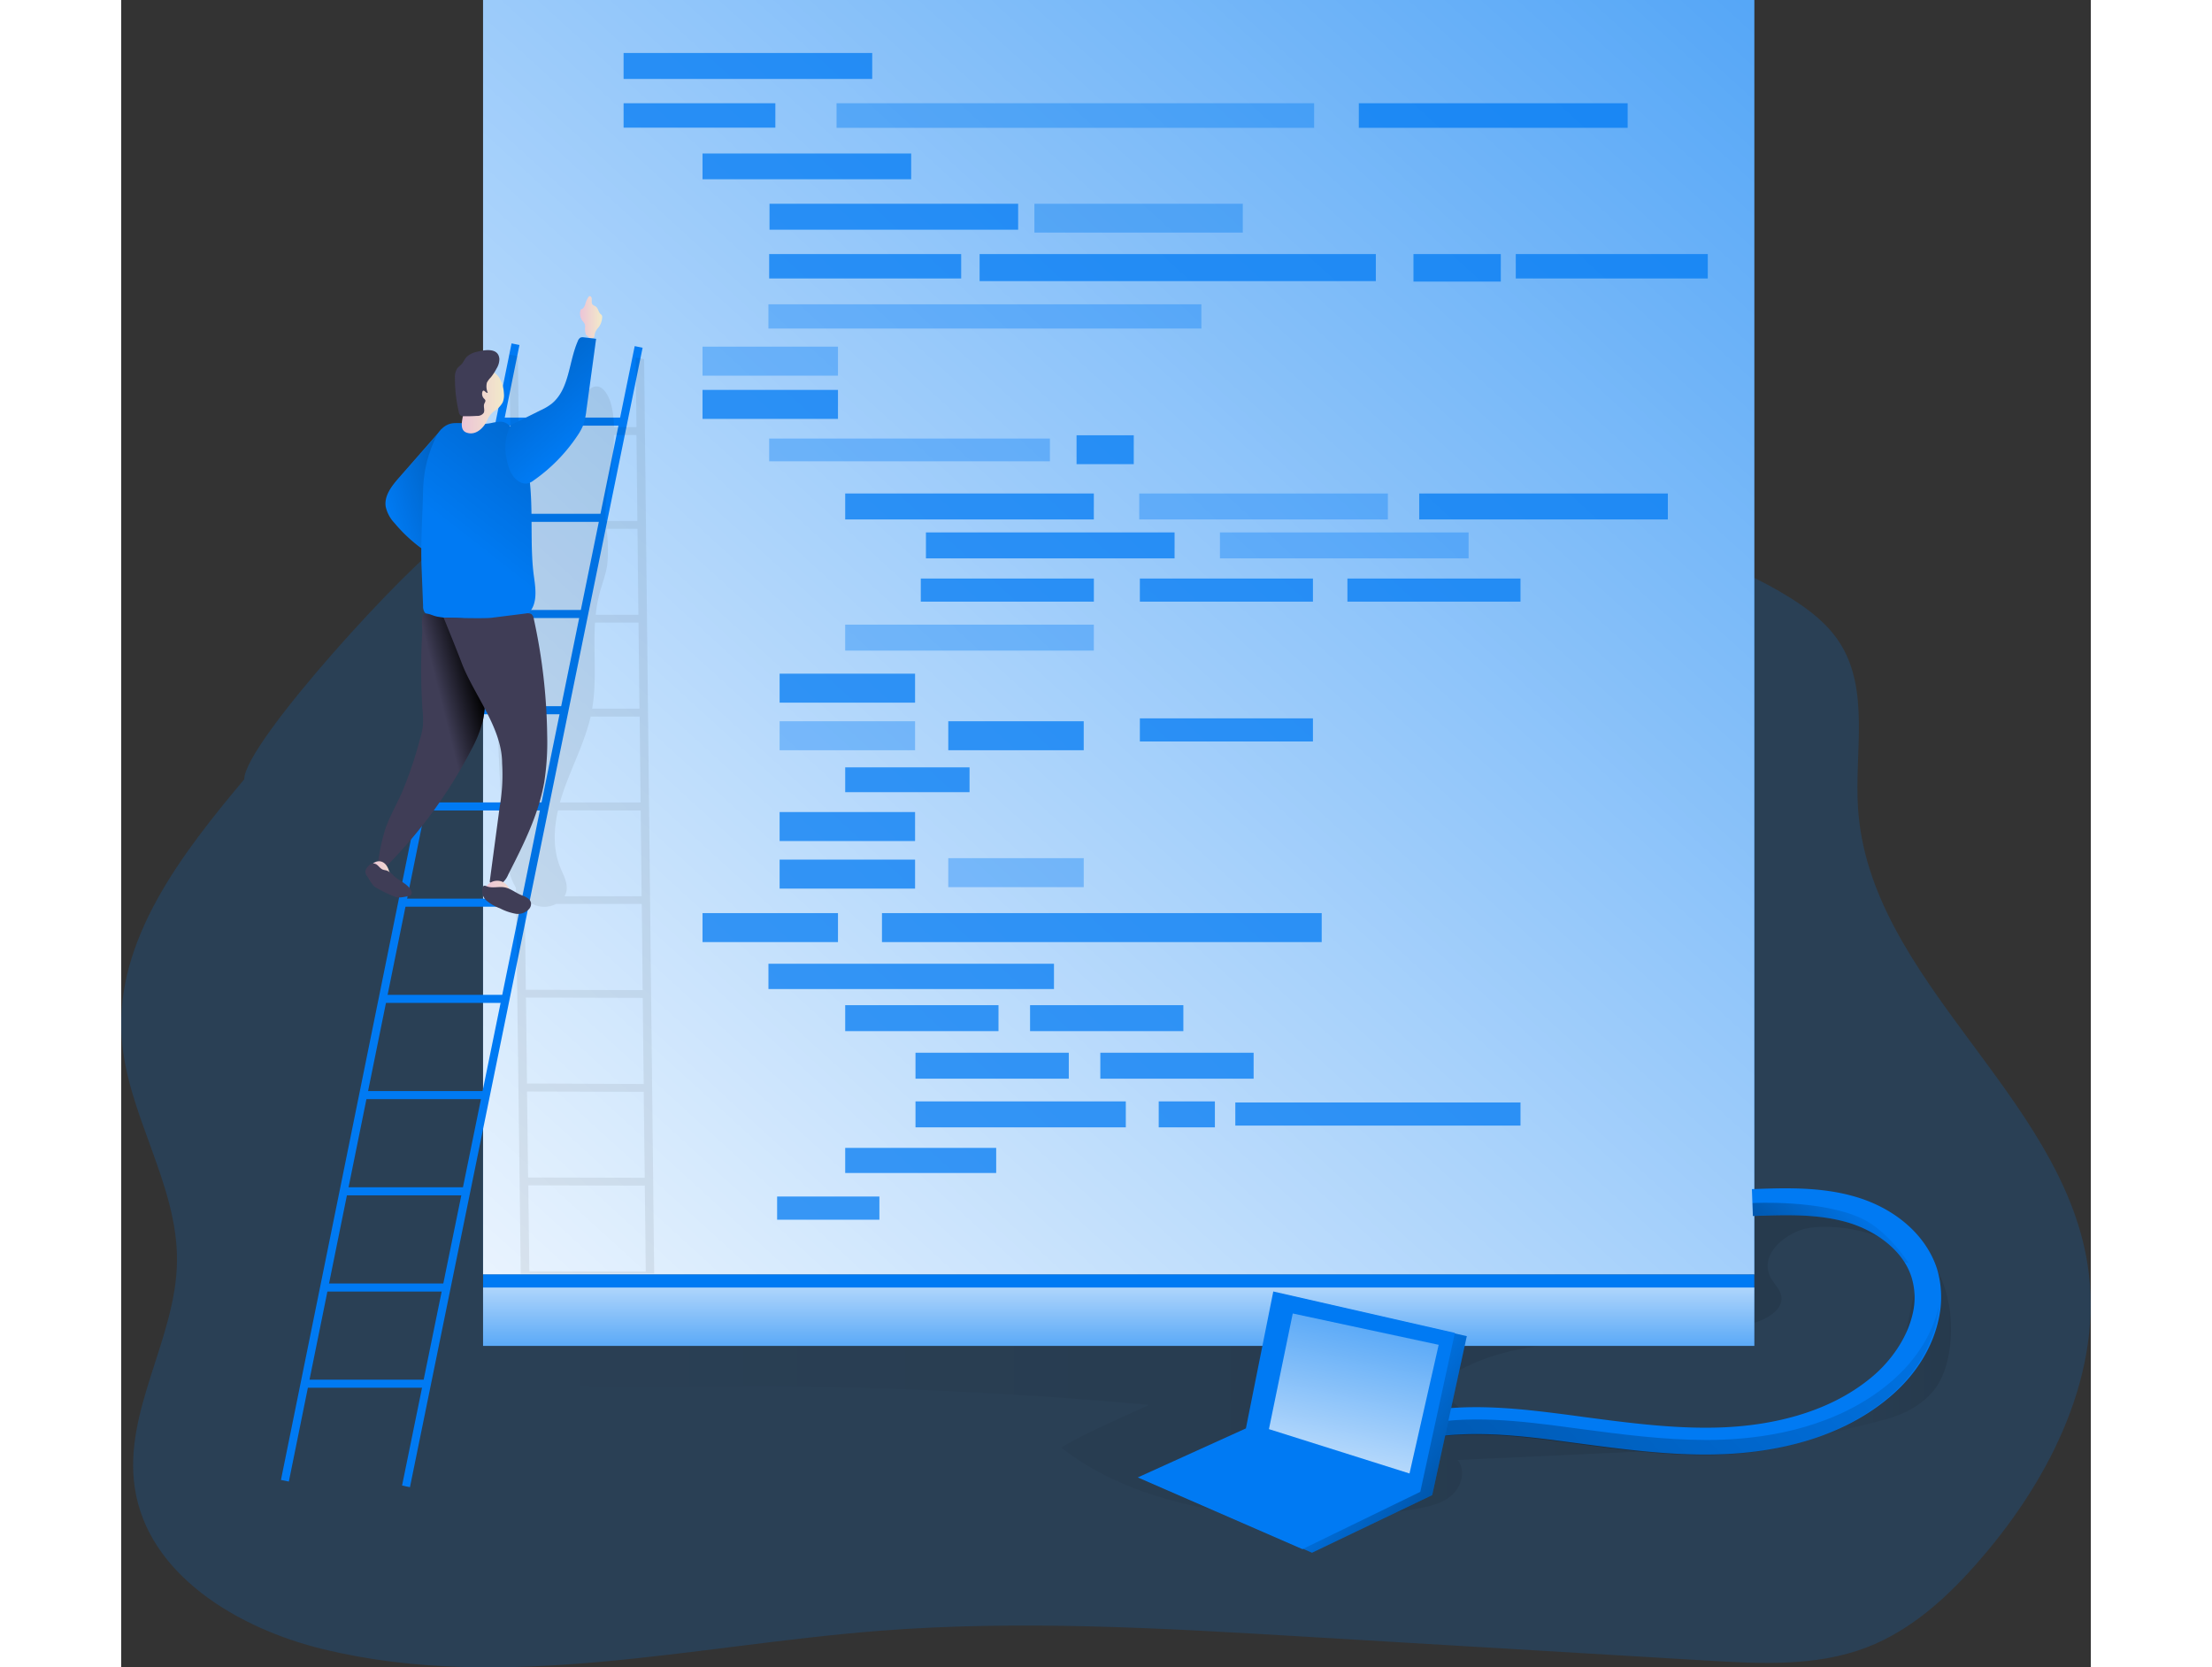 <svg id="Layer_1" data-name="Layer 1" xmlns="http://www.w3.org/2000/svg" xmlns:xlink="http://www.w3.org/1999/xlink" viewBox="0 0 513 434.23" width="406" height="306" class="illustration styles_illustrationTablet__1DWOa"><rect x="0" y="0" width="513" height="434.23" fill="#333333" stroke="none"/><defs><linearGradient id="linear-gradient" x1="436.97" y1="373.26" x2="479.61" y2="373.26" gradientUnits="userSpaceOnUse"><stop offset="0" stop-opacity="0"></stop><stop offset="0.99"></stop></linearGradient><linearGradient id="linear-gradient-2" x1="101.52" y1="375.76" x2="464.8" y2="375.76" xlink:href="#linear-gradient"></linearGradient><linearGradient id="linear-gradient-3" x1="71.64" y1="151.77" x2="155.54" y2="126.62" xlink:href="#linear-gradient"></linearGradient><linearGradient id="linear-gradient-4" x1="600.52" y1="-208.11" x2="48.66" y2="397.81" gradientUnits="userSpaceOnUse"><stop offset="0" stop-color="#fff" stop-opacity="0"></stop><stop offset="0.99" stop-color="#fff"></stop></linearGradient><linearGradient id="linear-gradient-5" x1="4.06" y1="-30585.19" x2="183.14" y2="16602.44" xlink:href="#linear-gradient"></linearGradient><linearGradient id="linear-gradient-6" x1="122.5" y1="103.4" x2="128.26" y2="103.4" gradientUnits="userSpaceOnUse"><stop offset="0" stop-color="#ecc4d7"></stop><stop offset="0.42" stop-color="#efd4d1"></stop><stop offset="1" stop-color="#f2eac9"></stop></linearGradient><linearGradient id="linear-gradient-7" x1="93.35" y1="162.24" x2="240.32" y2="-25.56" xlink:href="#linear-gradient"></linearGradient><linearGradient id="linear-gradient-8" x1="91.71" y1="125.38" x2="102.71" y2="125.38" xlink:href="#linear-gradient-6"></linearGradient><linearGradient id="linear-gradient-9" x1="88.22" y1="211.26" x2="98.74" y2="208.63" xlink:href="#linear-gradient"></linearGradient><linearGradient id="linear-gradient-10" x1="67.43" y1="249.68" x2="77.97" y2="249.68" xlink:href="#linear-gradient-6"></linearGradient><linearGradient id="linear-gradient-11" x1="97.68" y1="254.06" x2="109.2" y2="254.06" xlink:href="#linear-gradient-6"></linearGradient><linearGradient id="linear-gradient-12" x1="122.62" y1="134.69" x2="27.73" y2="24.88" xlink:href="#linear-gradient"></linearGradient><linearGradient id="linear-gradient-13" x1="259.81" y1="366.97" x2="259.81" y2="320.3" xlink:href="#linear-gradient-4"></linearGradient><linearGradient id="linear-gradient-14" x1="475.69" y1="313.82" x2="58.42" y2="710.82" xlink:href="#linear-gradient"></linearGradient><linearGradient id="linear-gradient-15" x1="316.11" y1="372.37" x2="401.7" y2="437.41" xlink:href="#linear-gradient"></linearGradient><linearGradient id="linear-gradient-16" x1="331.88" y1="310.54" x2="310.49" y2="409.08" xlink:href="#linear-gradient-4"></linearGradient><linearGradient id="linear-gradient-17" x1="459.35" y1="331.38" x2="389.13" y2="398.18" xlink:href="#linear-gradient"></linearGradient></defs><title>Developing Code</title><path d="M35.06,223.76C18.74,243.25,1.46,265.5,3.13,290.88,4.46,311,17.75,329.1,17.55,349.23s-14,39-11,59c3.34,22.7,26.89,36.74,49.2,42.13,47.1,11.38,96.19-1,144.49-4.8,37.08-2.91,74.35-.69,111.47,1.53L416,453.29c14,.84,28.5,1.61,41.59-3.41,12-4.59,21.69-13.64,30-23.35,18.21-21.16,31.88-48.71,27.61-76.29-6.89-44.46-56.94-74.14-59.81-119-.94-14.68,3.15-30.86-4.86-43.19-3.15-4.85-7.86-8.46-12.75-11.53-30.48-19.1-68.64-19.56-104.61-19.42l-176.08.66c-19.43.07-52.14-6.34-69.21,3.54C79.24,166.29,35.06,214.29,35.06,223.76Z" transform="translate(-3.02 -20.79)" fill="#007af3" opacity="0.18" style="isolation: isolate;"></path><path d="M479.44,363.26c.75,8.45-1.11,15.66-4.24,19.57s-7.81,6.35-12.65,7.65S442,395.72,437,396c4.86-1.51,23.56-7.16,26-11.63a57.72,57.72,0,0,0,2.68-6.33c1.65-4.15,3.81-23.57,7-26.76C476.39,347.6,479.08,359.16,479.44,363.26Z" transform="translate(-3.02 -20.79)" opacity="0.1" fill="url(#linear-gradient)"></path><path d="M270.72,386.7a1205.8,1205.8,0,0,0-134.26-4.64c-12.72.28-27.64-.29-34.94-10.71,8.15-6.35,19.23-7,29.55-7.35,101.43-3.62,195.51-6.69,296.94-10.31-4.65-3.37,0-11.6-.94-17.27,10-3.06,31.16,1.69,37.73,8.64-6.15-4.41-19.27-6-24.87-3.71s-10.14,7.33-7.09,12.54c.9,1.54,2.35,2.85,2.59,4.62.4,2.95-2.69,5.09-5.44,6.23-24.23,10-53.69.43-77.1,12.26a8.92,8.92,0,0,0-3.56,2.75c-3.48,5.29,4.68,10.48,10.92,11.53a447.07,447.07,0,0,0,67.54,6.22l-76.69,3.56c2.19,2.62,1.08,6.86-1.47,9.13s-6.06,3-9.42,3.6c-28.38,4.85-68.58,2.92-92.36-16C255.08,393.55,263.1,390.28,270.72,386.7Z" transform="translate(-3.02 -20.79)" opacity="0.1" fill="url(#linear-gradient-2)"></path><path d="M86.47,132.56l-11,12.54c-1.92,2.18-4,4.76-3.56,7.64a9,9,0,0,0,2.32,4.31,39.89,39.89,0,0,0,7.07,6.61C85,153.58,87.86,143.23,86.47,132.56Z" transform="translate(-3.02 -20.79)" fill="#007af3"></path><path d="M86.61,132.51l-11,12.54c-1.92,2.18-4,4.77-3.56,7.64A9,9,0,0,0,74.32,157a39.92,39.92,0,0,0,7.08,6.6C85.18,153.53,88,143.19,86.61,132.51Z" transform="translate(-3.02 -20.79)" fill="url(#linear-gradient-3)"></path><rect x="94.25" width="331.11" height="331.96" fill="#007af3"></rect><rect x="94.25" width="331.11" height="331.96" fill="url(#linear-gradient-4)"></rect><rect x="-75.34" y="257.38" width="302.05" height="2.1" transform="translate(-195.65 260.44) rotate(-78.53)" fill="#007af3"></rect><rect x="-43.95" y="258.51" width="302.89" height="2.1" transform="translate(-171.34 292.14) rotate(-78.46)" fill="#007af3"></rect><rect x="98.47" y="108.76" width="32.1" height="2.1" fill="#007af3"></rect><rect x="93.41" y="133.82" width="32.1" height="2.1" fill="#007af3"></rect><rect x="88.34" y="158.87" width="32.1" height="2.1" fill="#007af3"></rect><rect x="83.27" y="183.93" width="32.1" height="2.1" fill="#007af3"></rect><rect x="78.2" y="208.99" width="32.1" height="2.1" fill="#007af3"></rect><rect x="73.13" y="234.05" width="32.1" height="2.1" fill="#007af3"></rect><rect x="68.07" y="259.11" width="32.1" height="2.1" fill="#007af3"></rect><rect x="63" y="284.17" width="32.1" height="2.1" fill="#007af3"></rect><rect x="57.93" y="309.23" width="32.1" height="2.1" fill="#007af3"></rect><rect x="52.86" y="334.29" width="32.1" height="2.1" fill="#007af3"></rect><rect x="47.79" y="359.34" width="32.1" height="2.1" fill="#007af3"></rect><path d="M141.84,352.47l-2.62-238.14-2.19-.42.2,18.13h-5.85c-.09-3.12-.52-6.14-1.62-8.18-3.09-5.75-7,0-8.12,3.85-.5,1.68-1.28,3.45-2.79,4.3l-5.9,0a10.09,10.09,0,0,0-2.1-.2,6.92,6.92,0,0,0-1.29.19h-3l-.23-18.45-2.19-.41.28,22.86c-.15.24-.3.49-.43.75-1.34,2.63-1.68,5.63-2,8.57-2.8,29.43-1.32,59.07.17,88.59.26,5.11.53,10.31,2.28,15.12a19,19,0,0,0,1.39,3l1.26,100.52Zm-2.19-.49-30.33-.07-.27-22.39,30.35.07Zm-.27-24.44L109,327.47l-.28-22.39,30.39.08Zm-.27-24.43L108.72,303l-.28-22.39,30.42.08Zm-.27-24.44-30.43-.08-.28-22.39h2a8.42,8.42,0,0,0,.86.4,6.79,6.79,0,0,0,5.3-.38l22.32,0Zm-.27-24.44-20.08,0a4.14,4.14,0,0,0,.54-1.56c.28-2.09-.88-4.05-1.67-6-1.89-4.68-1.7-9.84-.58-14.83l21.55.05Zm-.27-24.44-21,0c.36-1.31.78-2.6,1.23-3.86,2.24-6.18,5.28-12.12,6.76-18.5l12.77,0ZM138,205.35l-12.31,0c1.26-7.35.27-15,.74-22.39l11.33,0Zm-.27-24.44-11.12,0a37,37,0,0,1,.93-5.3c.66-2.52,1.64-5,2.05-7.55a39,39,0,0,0-.18-9.53l8.08,0Zm-.51-46.82.25,22.39-8.22,0a31.86,31.86,0,0,1-.08-3.24c.14-3.86,1.21-7.63,1.66-11.47a73.59,73.59,0,0,0,.54-7.67Z" transform="translate(-3.02 -20.79)" opacity="0.1" fill="url(#linear-gradient-5)"></path><g opacity="0.74"><rect x="130.85" y="13.8" width="64.76" height="6.76" fill="#007af3"></rect><rect x="130.85" y="26.89" width="39.53" height="6.36" fill="#007af3"></rect><rect x="186.32" y="26.89" width="124.39" height="6.4" fill="#007af3" opacity="0.54"></rect><rect x="322.35" y="26.89" width="70.02" height="6.4" fill="#007af3"></rect><rect x="151.41" y="39.98" width="54.35" height="6.71" fill="#007af3"></rect><rect x="151.41" y="90.29" width="35.28" height="7.55" fill="#007af3" opacity="0.48"></rect><rect x="248.83" y="113.37" width="14.9" height="7.52" fill="#007af3"></rect><rect x="151.41" y="101.55" width="35.28" height="7.55" fill="#007af3"></rect><rect x="151.41" y="237.82" width="35.28" height="7.55" fill="#007af3"></rect><rect x="171.49" y="175.46" width="35.28" height="7.55" fill="#007af3"></rect><rect x="171.49" y="187.85" width="35.28" height="7.55" fill="#007af3" opacity="0.48"></rect><rect x="171.49" y="211.5" width="35.28" height="7.55" fill="#007af3"></rect><rect x="171.49" y="223.89" width="35.28" height="7.55" fill="#007af3"></rect><rect x="215.42" y="187.85" width="35.28" height="7.55" fill="#007af3"></rect><rect x="215.42" y="223.51" width="35.28" height="7.55" fill="#007af3" opacity="0.48"></rect><rect x="198.15" y="237.82" width="114.53" height="7.55" fill="#007af3"></rect><rect x="168.86" y="53.07" width="64.76" height="6.76" fill="#007af3"></rect><rect x="237.85" y="53.07" width="54.28" height="7.51" fill="#007af3" opacity="0.52"></rect><rect x="168.77" y="66.17" width="50.01" height="6.36" fill="#007af3"></rect><rect x="168.77" y="114.22" width="73.12" height="5.93" fill="#007af3" opacity="0.48"></rect><rect x="363.23" y="66.17" width="50.01" height="6.36" fill="#007af3"></rect><rect x="223.58" y="66.17" width="103.2" height="7.05" fill="#007af3"></rect><rect x="336.58" y="66.17" width="22.75" height="7.17" fill="#007af3"></rect><rect x="168.58" y="79.26" width="112.76" height="6.31" fill="#007af3" opacity="0.48"></rect><rect x="168.58" y="251.01" width="74.37" height="6.59" fill="#007af3"></rect><rect x="188.57" y="128.53" width="64.76" height="6.76" fill="#007af3"></rect><rect x="188.57" y="162.69" width="64.76" height="6.76" fill="#007af3" opacity="0.48"></rect><rect x="188.57" y="298.97" width="39.33" height="6.54" fill="#007af3"></rect><rect x="170.84" y="311.64" width="26.64" height="6.04" fill="#007af3"></rect><rect x="188.57" y="261.8" width="39.93" height="6.76" fill="#007af3"></rect><rect x="236.72" y="261.8" width="39.93" height="6.76" fill="#007af3"></rect><rect x="206.88" y="274.19" width="39.93" height="6.76" fill="#007af3"></rect><rect x="255.02" y="274.19" width="39.93" height="6.76" fill="#007af3"></rect><rect x="206.88" y="286.86" width="54.78" height="6.76" fill="#007af3"></rect><rect x="270.23" y="286.86" width="14.63" height="6.76" fill="#007af3"></rect><rect x="188.57" y="199.86" width="32.39" height="6.46" fill="#007af3"></rect><rect x="208.26" y="150.68" width="45.08" height="6.02" fill="#007af3"></rect><rect x="265.32" y="150.68" width="45.08" height="6.02" fill="#007af3"></rect><rect x="265.32" y="187.1" width="45.08" height="6.02" fill="#007af3"></rect><rect x="319.38" y="150.68" width="45.08" height="6.02" fill="#007af3"></rect><rect x="290.18" y="287.14" width="74.28" height="6.02" fill="#007af3"></rect><rect x="265.16" y="128.53" width="64.76" height="6.76" fill="#007af3" opacity="0.48"></rect><rect x="209.6" y="138.67" width="64.76" height="6.76" fill="#007af3"></rect><rect x="286.18" y="138.67" width="64.76" height="6.76" fill="#007af3" opacity="0.48"></rect><rect x="338.08" y="128.53" width="64.76" height="6.76" fill="#007af3"></rect></g><path d="M124.07,108a5.11,5.11,0,0,1-.25-1.82,2.67,2.67,0,0,0,0-.8,3,3,0,0,0-.65-1,3.23,3.23,0,0,1-.46-3c.69-.14.93-.68,1.17-1.33a6.24,6.24,0,0,1,.83-1.9.52.52,0,0,1,.37-.23.47.47,0,0,1,.38.27c.29.58-.09,1.37.3,1.88.23.28.63.37.91.59.6.45.63,1.37,1.16,1.88a2.13,2.13,0,0,1,.34.33,1.06,1.06,0,0,1,.12.66,4.78,4.78,0,0,1-.89,2.47,4.12,4.12,0,0,0-1.06,1.83,2.29,2.29,0,0,1-.08.64.86.86,0,0,1-1,.43C124.89,108.81,124.38,108.19,124.07,108Z" transform="translate(-3.02 -20.79)" fill="url(#linear-gradient-6)"></path><path d="M104.56,132.16a4.52,4.52,0,0,0-1-1,3.37,3.37,0,0,0-2.11-.52,16.51,16.51,0,0,0-2.18.36c-3.14.58-6.36-.15-9.55,0-3.58.21-4.92,4-5.55,5.52a32,32,0,0,0-2.34,9.19c-.15,1.5-.19,3-.23,4.52-.18,6.13-.59,12.2-.35,18.33l.4,10.06a2.72,2.72,0,0,0,.45,1.71,2.6,2.6,0,0,0,1.35.71c5.65,1.63,11.61,1.67,17.49,1.67,3,0,6.42-.18,8.4-2.44,2.18-2.5,1.61-6.27,1.15-9.55C108.8,158.14,112.22,142.28,104.56,132.16Z" transform="translate(-3.02 -20.79)" fill="#007af3"></path><path d="M104.56,132.16a4.52,4.52,0,0,0-1-1,3.37,3.37,0,0,0-2.11-.52,16.51,16.51,0,0,0-2.18.36c-3.14.58-6.36-.15-9.55,0-3.58.21-4.92,4-5.55,5.52a32,32,0,0,0-2.34,9.19c-.15,1.5-.19,3-.23,4.52-.18,6.13-.59,12.2-.35,18.33l.4,10.06a2.72,2.72,0,0,0,.45,1.71,2.6,2.6,0,0,0,1.35.71c5.65,1.63,11.61,1.67,17.49,1.67,3,0,6.42-.18,8.4-2.44,2.18-2.5,1.61-6.27,1.15-9.55C108.8,158.14,112.22,142.28,104.56,132.16Z" transform="translate(-3.02 -20.79)" fill="url(#linear-gradient-7)"></path><path d="M100.62,127.56a6,6,0,0,0,1.78-2,5.08,5.08,0,0,0,.29-2.39,8.65,8.65,0,0,0-1-3.67,4.62,4.62,0,0,0-2.94-2.29c-2-.41-4.06,1-5,2.78a13.28,13.28,0,0,0-1.19,6c-.07,2.59-2.06,6.55.37,7.46,2.81,1.05,5-2,5.47-3.34A5.83,5.83,0,0,1,100.62,127.56Z" transform="translate(-3.02 -20.79)" fill="url(#linear-gradient-8)"></path><path d="M101.52,114.3a4.74,4.74,0,0,1-.75,2.5,13,13,0,0,1-1.5,2.3,5.37,5.37,0,0,0-1,1.36,4.07,4.07,0,0,0,.22,2.61c-.43.22-.84-.76-1.24-.49a.5.5,0,0,0-.15.25,1.79,1.79,0,0,0,.43,1.79,1.2,1.2,0,0,1,.32.39c.12.31-.14.63-.26.94-.3.76.23,1.69-.17,2.4a2,2,0,0,1-1.74.76c-1.17.08-2.34.11-3.51.08a1.34,1.34,0,0,1-.69-.14,1.44,1.44,0,0,1-.53-1,37.16,37.16,0,0,1-1-8.79,4.2,4.2,0,0,1,.58-2.5c.35-.47.86-.78,1.23-1.21s.73-1.25,1.22-1.79a5.45,5.45,0,0,1,2.61-1.32C97.52,111.93,101.3,111.2,101.52,114.3Z" transform="translate(-3.02 -20.79)" fill="#3f3d56"></path><path d="M81.47,205.43a24,24,0,0,1,.11,4.56,22.21,22.21,0,0,1-.82,3.59A103.1,103.1,0,0,1,76,227.51c-1.38,3-3.07,6-4.17,9.12A53.38,53.38,0,0,0,69.64,248a4.71,4.71,0,0,0,2.46-1.59A124.88,124.88,0,0,0,94.23,216a31.63,31.63,0,0,0,3-7.51,36.31,36.31,0,0,0,.63-6.75,108.48,108.48,0,0,0-.22-14.65c-.18-1.7-.58-3.61-2-4.51a5.37,5.37,0,0,0-2.34-.63c-2.73-.25-5.52,0-8.21-.6-1-.2-2.55-1.16-3.29-.52s-.33,3.78-.37,4.64A161.62,161.62,0,0,0,81.47,205.43Z" transform="translate(-3.02 -20.79)" fill="#3f3d56"></path><path d="M81.47,205.43a24,24,0,0,1,.11,4.56,22.21,22.21,0,0,1-.82,3.59A103.1,103.1,0,0,1,76,227.51c-1.38,3-3.07,6-4.17,9.12A53.38,53.38,0,0,0,69.64,248a4.71,4.71,0,0,0,2.46-1.59A124.88,124.88,0,0,0,94.23,216a31.63,31.63,0,0,0,3-7.51,36.31,36.31,0,0,0,.63-6.75,108.48,108.48,0,0,0-.22-14.65c-.18-1.7-.58-3.61-2-4.51a5.37,5.37,0,0,0-2.34-.63c-2.73-.25-5.52,0-8.21-.6-1-.2-2.55-1.16-3.29-.52s-.33,3.78-.37,4.64A161.62,161.62,0,0,0,81.47,205.43Z" transform="translate(-3.02 -20.79)" fill="url(#linear-gradient-9)"></path><path d="M102.23,219.55a49,49,0,0,1-.64,11.46L99,250.43a2,2,0,0,0,2.85.67,5.86,5.86,0,0,0,2-2.58c3.93-7.72,7.91-15.59,9.37-24.12a67.26,67.26,0,0,0,.75-12.12A149.48,149.48,0,0,0,110.49,182a2,2,0,0,0-.61-1.25,2.08,2.08,0,0,0-1.46-.18l-8.91,1.12c-2.13.27-12.52-.05-12.52-.05s3.61,8.88,4.64,11.63C94.76,201.63,102.23,210.31,102.23,219.55Z" transform="translate(-3.02 -20.79)" fill="#3f3d56"></path><path d="M67.62,249.51a2.74,2.74,0,0,0,.73,1,13.24,13.24,0,0,0,7.3,3.64,2.17,2.17,0,0,0,2.09-.5,1.6,1.6,0,0,0-.25-2,5.5,5.5,0,0,0-1.79-1.15,5.23,5.23,0,0,1-2.92-2.86C71.35,242.88,66.39,245.6,67.62,249.51Z" transform="translate(-3.02 -20.79)" fill="url(#linear-gradient-10)"></path><path d="M98.05,254.69a4.25,4.25,0,0,0,2.15,1.75c2.16,1,4.59,1.86,6.93,1.32a2.92,2.92,0,0,0,1.75-1,1.44,1.44,0,0,0-.06-1.87c-.54-.49-1.39-.34-2.12-.42a3,3,0,0,1-2.11-1.28c-.27-.4-.44-.86-.69-1.27C101.75,248.3,96.2,250.88,98.05,254.69Z" transform="translate(-3.02 -20.79)" fill="url(#linear-gradient-11)"></path><path d="M67.45,246.29a1.74,1.74,0,0,1,1.59-.56c.84.2,1.28,1.19,2.08,1.53.36.15.76.16,1.13.29a5.49,5.49,0,0,1,1.8,1.39c1.42,1.3,3.47,2,4.41,3.65a1.18,1.18,0,0,1,.13,1.14,1.12,1.12,0,0,1-.78.45c-1.07.21-2.48.59-3.49.17a37.4,37.4,0,0,1-5.06-2.44c-.89-.54-1.53-2-2.17-2.87C66.31,248,66.56,247.21,67.45,246.29Z" transform="translate(-3.02 -20.79)" fill="#3f3d56"></path><path d="M98.19,251.62c-.27-.11-.6-.25-.81-.05a.46.46,0,0,0-.11.16,3.22,3.22,0,0,0,.91,3.63,11.63,11.63,0,0,0,3.47,2,14.74,14.74,0,0,0,4,1.4,3.88,3.88,0,0,0,3.75-1.4,2,2,0,0,0,.35-1.43c-.21-1.1-1.46-1.58-2.5-2-1.32-.52-2.47-1.47-3.83-1.89C101.68,251.47,99.82,252.29,98.19,251.62Z" transform="translate(-3.02 -20.79)" fill="#3f3d56"></path><path d="M104.48,131.52l7.86-3.91a14.27,14.27,0,0,0,2.79-1.66c4.67-3.8,4.41-10.82,6.83-16.33a1.7,1.7,0,0,1,.69-.9,1.78,1.78,0,0,1,.89-.06l3.17.38-2.53,18.61a17.7,17.7,0,0,1-.88,4,14.68,14.68,0,0,1-1.44,2.6,44,44,0,0,1-11.39,11.65,4.16,4.16,0,0,1-1.6.8,3.07,3.07,0,0,1-2-.37c-2.17-1.13-3.07-3.75-3.49-6.16A12.92,12.92,0,0,1,104.48,131.52Z" transform="translate(-3.02 -20.79)" fill="#007af3"></path><path d="M104.48,131.52l7.86-3.91a14.27,14.27,0,0,0,2.79-1.66c4.67-3.8,4.41-10.82,6.83-16.33a1.7,1.7,0,0,1,.69-.9,1.78,1.78,0,0,1,.89-.06l3.17.38-2.53,18.61a17.7,17.7,0,0,1-.88,4,14.68,14.68,0,0,1-1.44,2.6,44,44,0,0,1-11.39,11.65,4.16,4.16,0,0,1-1.6.8,3.07,3.07,0,0,1-2-.37c-2.17-1.13-3.07-3.75-3.49-6.16A12.92,12.92,0,0,1,104.48,131.52Z" transform="translate(-3.02 -20.79)" fill="url(#linear-gradient-12)"></path><rect x="94.25" y="331.96" width="331.11" height="18.58" fill="#007af3"></rect><rect x="94.25" y="335.34" width="331.11" height="15.2" fill="url(#linear-gradient-13)"></rect><path d="M476.38,364.43c-1.46,6.8-5.45,14.1-12.83,20.3-13.54,11.38-31.05,14.33-43.36,14.81-1.52.06-3,.09-4.54.09-11,0-22-1.45-32.64-2.86l-7.54-1c-12.75-1.59-27.44-2.9-40.4,1.67l-1.14-3.24-1.19-3.36c14.39-5.08,30.05-3.7,43.59-2,2.53.31,5.06.65,7.6,1,11.82,1.56,24.05,3.18,36,2.72,11.21-.44,27.11-3.08,39.13-13.18,4.79-4,9-9.88,10.49-16.1a18.09,18.09,0,0,0-.25-9.92,16.76,16.76,0,0,0-1.79-3.8c-3.4-5.37-9.51-8.82-14.74-10.36-7.77-2.29-16.25-2-24.47-1.71H428l-.11-3.08-.14-3.91c8.44-.31,18-.66,27,2,10.47,3.08,18.4,10.08,21.2,18.71A25.73,25.73,0,0,1,476.38,364.43Z" transform="translate(-3.02 -20.79)" fill="#007af3"></path><path d="M476.52,360.63c-.6,7.83-4.57,16.83-13.39,24.25-13.54,11.37-31.06,14.33-43.37,14.8-1.51.06-3,.09-4.54.09-11,0-22-1.45-32.63-2.86l-7.55-1c-12.75-1.59-27.44-2.9-40.39,1.67l-2.33-6.6c.58-.2,1.16-.4,1.75-.58l1.14,3.24c13-4.57,27.65-3.26,40.4-1.67l7.54,1c10.65,1.41,21.62,2.86,32.64,2.86,1.51,0,3,0,4.54-.09,12.31-.48,29.82-3.43,43.36-14.81C471.07,374.73,475.06,367.43,476.52,360.63Z" transform="translate(-3.02 -20.79)" fill="url(#linear-gradient-14)"></path><polygon points="303.17 337.21 350.47 348.01 341.46 389.4 310.16 404.41 267.27 385.74 296.04 372.88 303.17 337.21" fill="#007af3"></polygon><polygon points="303.17 337.21 350.47 348.01 341.46 389.4 310.16 404.41 267.27 385.74 296.04 372.88 303.17 337.21" fill="url(#linear-gradient-15)"></polygon><polygon points="300.07 336.37 347.37 347.16 338.36 388.55 307.67 403.48 264.78 384.8 292.94 372.03 300.07 336.37" fill="#007af3"></polygon><polygon points="298.94 372.22 335.55 383.77 343.15 350.26 305.14 342.1 298.94 372.22" fill="#007af3"></polygon><polygon points="298.94 372.22 335.55 383.77 343.15 350.26 305.14 342.1 298.94 372.22" fill="url(#linear-gradient-16)"></polygon><path d="M468.56,349.75l-1.06-.2c-3.4-5.37-9.51-8.82-14.74-10.36-7.77-2.29-16.52-2-24.74-1.7l-.09-3.36s18-1,28.66,4.12C463.35,341.51,468.56,349.75,468.56,349.75Z" transform="translate(-3.02 -20.79)" fill="url(#linear-gradient-17)"></path></svg>
